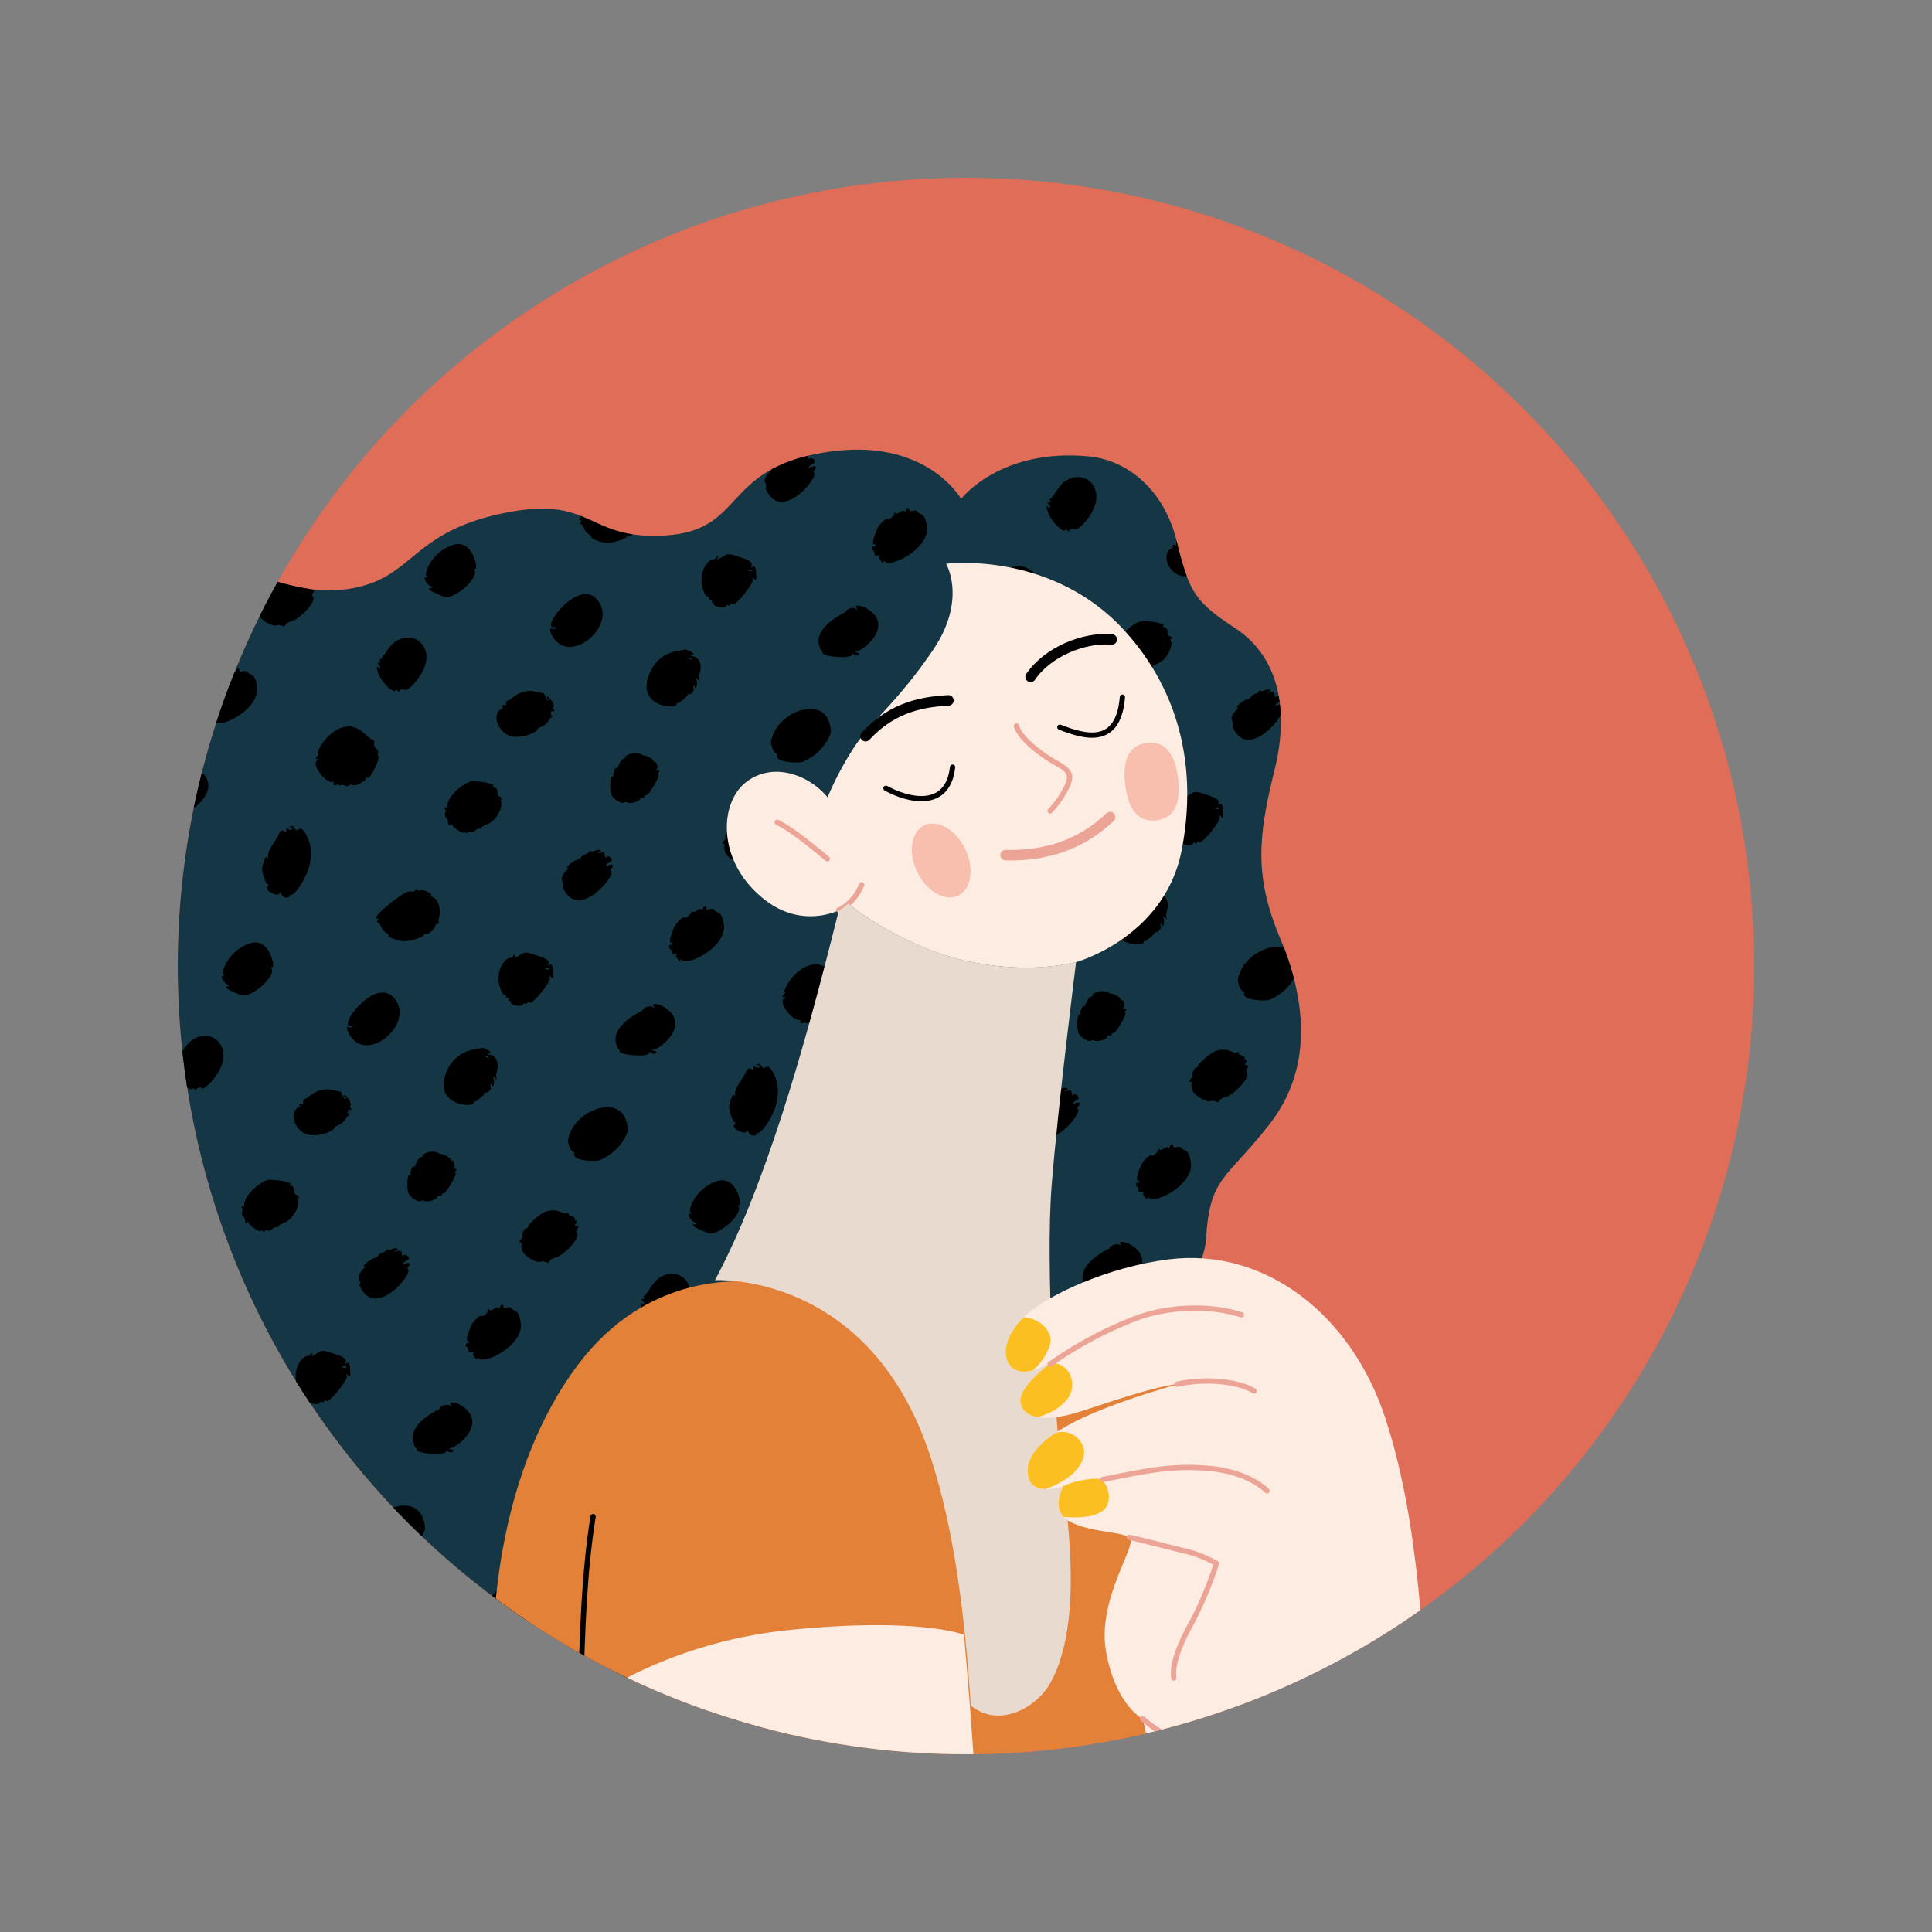 <svg xmlns="http://www.w3.org/2000/svg" id="Layer_1" data-name="Layer 1" viewBox="0 0 500 500"><rect x="0" y="0" width="500" height="500" fill="#808080" stroke="none"/><defs><clipPath id="clip-path"><circle id="SVGID" cx="250" cy="250" r="204" style="fill:none"/></clipPath><style>.cls-6,.cls-7,.cls-8{fill:none}.cls-5{fill:#fdece1}.cls-6,.cls-7{stroke:#010101}.cls-6,.cls-7,.cls-8{stroke-linecap:round;stroke-linejoin:round}.cls-6,.cls-8{stroke-width:1.36px}.cls-7{stroke-width:2.72px}.cls-8{stroke:#eca496}.cls-10{opacity:.56}.cls-11{fill:#f49b87}.cls-14{fill:#fcbf22}</style></defs><g style="clip-path:url(#clip-path)"><circle cx="250" cy="250" r="204" style="fill:#df6d58"/><path d="M248.74 129.12s10-13.21 33.12-11c10.09 1 19.55 8.83 22.7 22.08s5.05 15.77 15.14 22.39 14.51 19.24 10.1 36.9-5.05 27.76 1.57 43.53 8.52 33.43-2.83 47.94-15.46 13.56-16.41 29.65-42.26 76.64-42.26 76.64l-111 79.48s-27.12 23.34-49.2 17S95.14 478.58 74.32 478s-25.23 6.26-40.32-1.94-15.19-19.56-37.26-20.82-33.44-12-36-28.39 0-27.12-13.25-34.69-11.35-18.29-12-32.8-20.82-17-20.19-38.48 17-22.71 19.56-37.85-6.94-23.34-.63-39.74 19.55-11.35 29-23.34S-31 197.24-16.51 184s22.08 0 34.69-10.73 12-18.29 29-24 25.86 5.68 42.89 3.16 15.79-14.43 39.76-19.53 21.45 6.94 42.27 5.68 14.51-17 41-21.45 35.64 11.99 35.64 11.99Z" style="fill:#153745"/><path d="M330.27 180.34c-.12.24-.29 0-.38-.5-.16-.88-.19-.9-1.27-.64-.89.2-.95.18-.34-.11s.7-.4.29-.61-1.24.21-1.3.18c-1.11.57-1.11-.38-1.45.3s-1.59.56-2 1.31a2.22 2.22 0 0 1-1.21.76c-1 .26-3.18 2.15-2.36 2.09 1.11-.09-2.39 1.56-1.27 3.77.53 1-.72.41.84 2.67 3.59 5.19 10.35-1.71 11.61-4.58q-.06-1.38-.21-2.7a2.07 2.07 0 0 0-.54.19c-1.36.67.05-.72.35-.82h.12c-.07-.49-.16-1-.24-1.44a.51.51 0 0 0-.64.13ZM302.66 213.36c.83 3.56 1.62 2.25 1.7 3s1 .18.69.76.79.14.51.69 2.7 1.5 3.21.49c.14-.27.36-.32.49-.11.36.57.68-.91 1-.34.62 1 5.63-5.27 5.39-6.32-.16-.67-.12-.7.27-.27.62.68.75.34.6-1.52-.14-1.63-.45-2-1.09-1.46-.21.19-.26.06-.1-.29.67-1.54-3.25-2.25-3.95-2.61-1.86-.59-2.27-.58-3.34.15-1.65 1.11-1.83.58-1.33.27.29-.18.26-.25-.11-.22-.81.07.05.56-1.29.75s-3.55 3.15-2.65 7.03Zm11.94-4.3c.67-.41 1.19.34 1 .22-.13.18-1.53.1-1-.22ZM296 243.81c0-.22.1-.3.28-.21s2.51-1.75 2.62-2.26c0-.16.18-.21.37-.11.41.21 1.39-1 1.14-1.39s.17-1.44.29-.48.8-.41.49-1.57c-.23-.87-.21-.9.29-.35s.52.5.37-.18c-.28-1.3 1.09-2.89-.16-4.86-1-1.58-3.05-.62-1.67-1.26 1.18-.55-2-1.77-2.19-1.44.72.36-5.59-.51-8.5 5.38-4.74 9.53 6.76 10.25 6.67 8.73Zm3.49-11.94c.54.24.45.44.36.4-.42.12-1.35-.83-.39-.4ZM320.4 253.31c-.21 1.11.81 3.37 1.5 3.34.53 0-.53.46.51 1.39.8.73 4.7 1.13 6.24.65a12.76 12.76 0 0 0 6.22-5.46 75.86 75.86 0 0 0-2.57-7.95c-4.2-1.28-10.84 2.51-11.9 8.03ZM290.84 260.67c.5-.31 0-1.92-.56-1.87-.24 0-.35-.08-.26-.24.17-.34-2.18-1.63-2.57-1.39a4.07 4.07 0 0 0-4.19-.13c-.64.32-.84.53-.48.52s.24.11-.34.34c-1.47.56-1.58 3-1.89 2.5s-1.17 1.45-.9 2c.13.25 0 .33-.23.19-.74-.38-.87 4.05-.13 5.1s2.6 2 3 1.64a1 1 0 0 1 1 0c.76.39 3.26-.36 3.21-1s1.26 0 1.22-.63c0-.24.17-.38.45-.34.6.09 3.58-5 3.07-5.27-.18-.09-.13-.37.11-.59s.27-.44-.26-.5-.52-.17-.25-.33ZM310 276c0 .25-.09.35-.28.25-.41-.21-1.54 1.81-1.1 2s-1.45 1.79-.53 1.72c.71-.06-.13.49.44 2.06s3.81 3.44 4.94 2.88a1.69 1.69 0 0 1 1.09.14c1.52.62.42-.66 2.48-1.08s6.8-5.18 5.63-6.51c-.7-.78 1.24-1.59 0-1.75-.36 0-.57-.21-.45-.36 1.17-1.51-.45-.88-.13-1.51s-1.67-.71-1.57-1.37c.07-.5-.32-.09-.41-.14-1 .63-2.07-1.51-5.6-.3-1.3.49-4.58 3.36-4.51 3.97ZM278.17 285.57c-1.35.67.06-.72.36-.82 1.64-.53-.35-2.12-.79-1.31-.13.24-.29 0-.38-.5-.17-.88-.19-.9-1.27-.65-.89.21-1 .19-.34-.1s.7-.4.29-.61-1.24.21-1.3.18c-1.11.57-1.11-.38-1.46.3s-1.58.56-2 1.31a2.22 2.22 0 0 1-1.21.76c-1 .26-3.18 2.15-2.36 2.09 1.11-.09-2.4 1.56-1.27 3.77.52 1-.73.41.84 2.67 4.3 6.22 13.15-4.93 11.64-5.7-.19-.09-.09-.43.22-.75.75-.72.07-1.16-.97-.64ZM305.67 297c-.26-.41-1.06-.08-1.14-.13-1.43.47-.57-1.14-1.39-.66-.62.36-.25 1.29-.74.73s-1.94 1.19-2.38.5c-.16-.27-.25-.25-.23.05 0 .59-1.57 2-1.82 1.55s-2 1.2-2.54 2.29c-1.09 2.38-1.49 4.14-.94 4.2.78.09.35.77-.08.55s-.59 1.12-.21 1c.15-.05.35.29.42.71.11.72.23.78 1 .62 1.23-.26-.31 0 .44 1.1.6.86.92 1.05.88.51 0-.23.21-.2.51.07 1.59 1.42 11.58-3.49 10.74-9.27-.54-3.82-1.83-2.74-2.52-3.82ZM281.2 333.46c-.62 1.21 7.82 1.89 7.68.49-.06-.59.91.88 1.65.21.36-.32.26-.47-.39-.63s-.78-.22 0-.34c1.79-.31 10.3-7.1 1.71-11.48-1.72-.53-2.25-.41-1.81.42.27.51.24.53-.16.13-.6-.6-2.64 0-2.73.79 0 .1-8.36 3.72-6.81 8.78.55 1.96 1.08 1.17.86 1.63ZM250.13 316.46c.83 3.55 1.62 2.25 1.69 3.05s1 .18.7.76.79.14.51.69 2.7 1.5 3.21.49c.14-.27.36-.32.49-.11.36.57.68-.91 1-.34.62 1 5.63-5.28 5.39-6.32-.16-.67-.12-.7.26-.27.63.68.76.34.6-1.52-.13-1.63-.44-2-1.08-1.46-.22.19-.26.06-.1-.29.67-1.54-3.26-2.25-3.95-2.61-1.86-.59-2.27-.58-3.35.15-1.64 1.11-1.83.58-1.32.27.29-.18.26-.25-.11-.22-.81.07 0 .56-1.29.75s-3.55 3.1-2.65 6.98Zm11.94-4.3c.67-.41 1.19.34 1 .22-.13.17-1.54.1-1-.22ZM247.46 334.24c1.18-.55-2-1.77-2.19-1.44.71.36-5.59-.51-8.5 5.38-4.71 9.53 6.79 10.25 6.67 8.72 0-.21.1-.29.28-.2s2.51-1.75 2.62-2.26c0-.16.18-.21.37-.11.41.21 1.39-1 1.14-1.39s.17-1.44.28-.48.8-.41.5-1.57c-.23-.87-.21-.9.29-.35s.51.5.37-.18c-.28-1.3 1.08-2.9-.16-4.86-1-1.58-3.05-.62-1.67-1.26Zm-.17 1.13c-.39.12-1.33-.83-.36-.4.54.24.45.44.36.4ZM269.37 359.75c.53 0-.53.46.5 1.39.81.73 4.71 1.13 6.25.65a13.22 13.22 0 0 0 7.24-7.48 7.44 7.44 0 0 0-.41-2.5c-2-7.22-13.64-2.86-15.08 4.6-.22 1.11.81 3.37 1.5 3.34ZM238.31 363.76c.5-.3 0-1.91-.56-1.86-.24 0-.35-.08-.26-.24.17-.35-2.19-1.63-2.57-1.39a4.07 4.07 0 0 0-4.19-.13c-.65.32-.84.53-.48.52s.24.11-.35.34c-1.46.56-1.57 3-1.88 2.5s-1.17 1.45-.91 2c.14.25 0 .33-.22.19-.74-.38-.87 4.05-.14 5.1s2.6 2 3 1.64a1 1 0 0 1 1 0c.76.39 3.26-.36 3.21-1s1.26-.05 1.22-.63c0-.24.17-.38.45-.34.6.09 3.58-5 3.07-5.27-.18-.09-.13-.37.11-.59s.27-.44-.26-.5-.55-.17-.24-.34ZM257.45 379.12c0 .25-.1.34-.28.25-.41-.21-1.54 1.81-1.1 2s-1.45 1.79-.53 1.73c.71-.06-.13.49.44 2.06s3.81 3.44 4.94 2.88a1.69 1.69 0 0 1 1.09.14c1.52.62.41-.66 2.48-1.09s6.8-5.17 5.63-6.5c-.7-.78 1.24-1.59 0-1.75-.36 0-.57-.21-.45-.36 1.16-1.52-.45-.88-.13-1.51s-1.67-.71-1.57-1.37c.07-.5-.32-.1-.41-.14-1 .63-2.07-1.51-5.61-.3-1.27.46-4.55 3.33-4.5 3.96ZM225.64 388.67c-1.35.67.06-.72.36-.82 1.64-.53-.35-2.12-.79-1.31-.13.24-.29 0-.39-.5-.16-.88-.19-.9-1.27-.65-.88.21-1 .19-.33-.1s.7-.4.29-.61-1.24.21-1.31.18c-1.1.57-1.1-.38-1.45.3s-1.58.56-2 1.31a2.22 2.22 0 0 1-1.21.76c-1.05.26-3.18 2.15-2.36 2.08 1.1-.08-2.4 1.57-1.28 3.77.53 1-.72.42.85 2.68 4.3 6.22 13.15-4.93 11.64-5.7-.19-.09-.09-.43.22-.75.74-.72.06-1.16-.97-.64ZM255.66 403.92c-.54-3.81-1.84-2.74-2.52-3.82-.26-.41-1.06-.08-1.14-.13-1.43.47-.58-1.15-1.39-.66-.62.36-.25 1.29-.74.72s-2 1.2-2.38.5c-.16-.26-.25-.24-.23.06.05.58-1.57 2-1.82 1.55s-2 1.2-2.54 2.29c-1.09 2.38-1.49 4.14-.94 4.2.77.09.35.77-.09.55s-.58 1.12-.2 1c.15-.05.35.29.42.71.11.71.22.78 1 .62 1.23-.26-.31 0 .44 1.1.6.86.92 1 .88.5 0-.22.21-.19.51.08s1.53.3 2.86-.17l6.54-4.68a6 6 0 0 0 1.34-4.42ZM197.6 419.56c.83 3.55 1.62 2.25 1.69 3s1 .19.7.77.79.14.51.69 2.7 1.5 3.21.49c.14-.27.36-.32.49-.11.36.57.68-.92 1-.34.62 1 5.63-5.28 5.38-6.32-.15-.67-.12-.7.27-.28.62.69.76.35.6-1.51-.14-1.63-.44-2-1.09-1.46-.21.19-.25.06-.09-.29.67-1.54-3.26-2.25-3.95-2.61-1.86-.6-2.27-.58-3.35.15-1.64 1.11-1.83.58-1.33.27.3-.18.26-.25-.1-.22-.82.07 0 .56-1.29.75s-3.55 3.14-2.65 7.02Zm11.94-4.31c.66-.4 1.18.35 1 .23-.13.17-1.54.1-1-.23ZM196.6 438.6c-1-1.59-3-.62-1.68-1.26 1.18-.55-2-1.77-2.18-1.44.71.36-5.59-.51-8.5 5.38-4.71 9.53 6.79 10.25 6.67 8.72 0-.21.1-.29.28-.2s2.51-1.75 2.62-2.26c0-.16.18-.21.36-.11.42.21 1.39-1 1.14-1.39s.18-1.44.29-.48.8-.42.5-1.57c-.23-.87-.21-.9.29-.35s.51.5.37-.18c-.28-1.3 1.08-2.9-.16-4.86Zm-1.84-.14c-.39.13-1.33-.83-.36-.39.54.23.45.44.36.39ZM304.19 141.09c-.32-.52-1.39.49-.67.43.29 0 .1.18-.44.47-2.42 1.29-.93 5.9 2.23 6.92a6.24 6.24 0 0 0 1.84.25 76.38 76.38 0 0 1-2.59-9 1.6 1.6 0 0 0-.05-.21c-.25.48.01 1.67-.32 1.14ZM275.59 124.58c-1.74 1.25-3 4.11-3.85 4.59-.2.12-.17.33.07.45s.29.25-.22.3c-1.29.14.49.7.11 1.44-.1.2-.26.17-.4-.06-.62-1-.48.43.19 1.92 1 2.2 3.76 4.77 4.2 3.91.25-.5 1 .79 1 .3s1.26-.84 1.38-.47c.37 1.14 7-5.13 5.46-10-1.19-3.82-5.24-4.32-7.94-2.38ZM303.05 165.87c-.2-.62-.22-.91 0-.63s.32.36.29 0c-.08-.88-1.26-.16-1.18-1.72s-1.76-1.2-1.17-1.55c.77-.47-1.79-.91-1.88-.95-3.2-.33-3.79-.88-6.63 1.33-4.77 3.69-2.82 6.42-3.5 5.34-.39-.64-.78.18-.32.42s-.61 1.25.21 2 .28 1.66.8 1.92c.21.11.36-.05.34-.37s0-.42.26.12c.4.91 2.95 2.61 3.19 2.14.11-.2.27-.19.42 0 .35.56 1.09-.64 1.4-.13s1.73-1.08 2.19-.85c.65.33-.38-.18 2.21-1.24 2.22-.86 3.88-4.33 3.37-5.83ZM198.16 125.31c.53 1-.72.42.84 2.68 4.3 6.21 13.16-4.93 11.65-5.7-.19-.1-.09-.43.22-.75.7-.73 0-1.16-1-.65-1.35.68.06-.71.36-.81 1.64-.53-.35-2.13-.79-1.31-.13.23-.29 0-.39-.5v-.29a37.15 37.15 0 0 0-9.46 3.56c.68.04-2.51 1.65-1.43 3.77ZM237.36 132.33c-.26-.42-1.06-.09-1.14-.13-1.44.47-.58-1.15-1.4-.66-.61.36-.25 1.29-.73.72s-2 1.2-2.38.5c-.17-.27-.26-.25-.23.06 0 .58-1.57 2-1.82 1.55s-2 1.2-2.54 2.28c-1.1 2.39-1.49 4.15-.94 4.21.77.09.35.77-.09.55s-.58 1.12-.2 1c.15 0 .34.28.41.71.12.71.23.78 1 .62 1.22-.26-.31 0 .43 1.09.6.87.93 1 .89.51 0-.22.21-.19.51.08 1.59 1.42 11.57-3.49 10.74-9.27-.54-3.81-1.87-2.75-2.51-3.82ZM271.22 153.37c.14-.28-.07-.81-.46-1.14-1.27-1.11.22-2.11-1.16-2.39-.79-.16-3.16-3.62-6.26-3.34-5.27.46-8.34 7.13-7.72 7.07.28 0 .2.22-.19.63s-.52.68.07.75.62.12 0 .36c-1.66.68 1.78 5.67 3.86 5.55.58 0 .68 0 .36.23s-.22.39.09.54c.8.41.77-.65 1.13-.09s.65-.29 1.68.23 1.53-.59 1.76-.22 2.17.06 2.45-.49a.48.48 0 0 1 .61-.3c.55.28.63-1.8.85-1.16.56 1.54 3.76-5.14 2.91-5.58-.12-.02-.12-.38.02-.65ZM212.88 168.78c-.61 1.21 7.83 1.89 7.69.5-.06-.6.91.87 1.64.21.37-.32.27-.48-.39-.63s-.77-.22 0-.35c1.8-.3 10.31-7.1 1.72-11.47-1.72-.53-2.25-.41-1.82.41.28.51.25.54-.15.14-.61-.6-2.65 0-2.74.79 0 .1-8.35 3.72-6.81 8.77.56 1.96 1.09 1.19.86 1.63ZM271 196.22c.39 0 .42.2.09.51-.66.6.26 0 .81 1.49a3.66 3.66 0 0 0 1.35 1.64c.51.29.8.62.64.72-.47.28 2.17 1.33 3.7 1.47s5.23-.92 5.4-1.6a.4.4 0 0 1 .57-.27c.52.27 2.32-1.24 2.41-2 .11-1 1.17-.16.91-1.27-.2-.86.9-2.18-.2-4.87-.74-1.81-2.54-1.45-1.87-1.86s-1.89-1.56-2.66-1.31c-1.16.38-.67-.63-1.43.08s-.91-.29-2.67.65c-1.52.82-8.85 6.4-7.05 6.62ZM242.74 187.38c.27 0 .27.13 0 .38-1.43 1.28 3.1 3.13 3 1.75 0-.27.21-.07.5.45.83 1.45 2.3.58 2.07.45s.11-.26.63-.35c.88-.15 7.28-8 4-14.92-1.62-3.36-2.2-1.88-2.35-2-.91.83-.86-1.23-2-.84-.44.14-.41.21.12.27 1.06.13-.1 1.09-.66.46-.72-.79-.4 1-.82.71-.86-.61-1.22-.44-1.76.8-.63 1.44-3 4.1-2.72 5.58.11.57.06.61-.2.18s-.75.37-1.29 2.61c-.26.96.95 4.52 1.48 4.47ZM183.51 154.83c.06.69 1 .19.69.77s.79.14.51.69 2.71 1.49 3.22.49c.14-.27.36-.33.49-.12.36.58.68-.91 1-.33.63 1 5.63-5.28 5.39-6.33-.15-.66-.12-.69.27-.27.62.69.76.34.6-1.51-.14-1.63-.44-2-1.09-1.46-.21.18-.25.06-.1-.29.68-1.54-3.25-2.26-4-2.61-1.86-.6-2.27-.58-3.34.15-1.64 1.11-1.83.58-1.33.27.3-.18.26-.26-.1-.22-.82.07 0 .56-1.29.74s-3.6 3.11-2.69 7c.91 3.54 1.7 2.2 1.77 3.03Zm10.25-7.35c.66-.4 1.18.35 1 .23-.14.17-1.54.1-1-.23ZM275.2 216.58c-5-5.3-14.93 8.27-10.82 7.31 1-.23-.29.92-.77.36s-.85 1.14 1.21 3.28c5.08 5.27 16.09-4.95 10.38-10.95ZM175.13 182.23c0-.22.09-.3.28-.2s2.51-1.75 2.61-2.26c0-.16.19-.21.37-.12.41.21 1.39-1 1.14-1.38s.18-1.45.29-.48.8-.42.5-1.57c-.24-.88-.21-.9.28-.35s.52.5.37-.18c-.28-1.31 1.09-2.9-.16-4.87-1-1.58-3-.62-1.67-1.26 1.18-.55-2-1.76-2.19-1.44.72.37-5.58-.5-8.49 5.39-4.72 9.49 6.79 10.25 6.67 8.72Zm3.49-11.94c.54.24.44.45.36.4-.39.13-1.33-.83-.36-.4ZM201.06 195.08c.52 0-.54.46.5 1.39.8.72 4.71 1.13 6.25.65a13.18 13.18 0 0 0 7.23-7.48 7.3 7.3 0 0 0-.4-2.5c-2-7.22-13.65-2.87-15.09 4.6-.21 1.1.81 3.37 1.51 3.34ZM232.26 213.75c-1.78.19 2.35 1.79 3.48 2.26 2.44 1 9.13-4.82 7.92-6.88-.17-.29-.08-.41.29-.37.57.07-.65-7.85-5.93-6.14-5.58 1.82-7.54 7.63-6.81 8 .41.21.4.3 0 .35s-.52.25-.26.84c.66 1.62 2.67 1.79 1.31 1.94ZM251.66 244.19c-.32-.52-1.39.48-.68.43.3 0 .11.18-.43.47-2.42 1.29-.93 5.9 2.23 6.92s7.3-1.13 7.14-1.62c-.05-.17.42-.5 1-.72 1.71-.62 1.84-2 2.8-2.62.31-.19.32-.29 0-.26-.65.05-.17-1.61.1-1.17.12.2.29.19.39 0 .27-.53-.68-.64-.23-.92.83-.51-1.7-3.84-1.62-2.58 0 .58 1.26.16.53.62s-.79-1.45-1.56-1.83c-.4.11-2.05-.54-3.27-.54-3.3 0-5.28 2.58-5.8 2.51-.72-.11-.18 1.98-.6 1.31ZM161.45 207.72a1 1 0 0 1 1 0c.75.38 3.26-.36 3.21-1s1.26-.05 1.21-.64c0-.23.17-.37.45-.33.61.09 3.58-5 3.08-5.27-.18-.09-.13-.37.11-.59s.26-.44-.27-.51-.55-.18-.29-.34c.51-.3 0-1.91-.55-1.86-.25 0-.35-.08-.27-.24.18-.35-2.18-1.63-2.56-1.4a4.11 4.11 0 0 0-4.19-.12c-.65.32-.85.53-.48.51s.23.12-.35.34c-1.47.57-1.57 3-1.88 2.51s-1.17 1.45-.91 1.95c.13.26 0 .33-.23.19-.73-.37-.87 4.05-.13 5.1s2.6 2.1 3.05 1.7ZM223.06 227.68c-1.74 1.25-3 4.11-3.85 4.59-.21.12-.17.33.07.45s.29.25-.22.3c-1.29.14.49.7.11 1.44-.1.2-.26.17-.4-.06-.63-1-.48.43.19 1.92 1 2.2 3.76 4.77 4.19 3.91.26-.5 1 .79 1 .3s1.25-.84 1.37-.47c.37 1.14 7-5.13 5.47-10-1.18-3.82-5.23-4.32-7.93-2.38ZM189.13 214.45c0 .24-.09.34-.28.25-.4-.21-1.53 1.81-1.1 2s-1.44 1.79-.53 1.72c.72 0-.13.49.44 2.07s3.81 3.44 4.94 2.88a1.65 1.65 0 0 1 1.1.14c1.51.62.41-.66 2.48-1.09s6.8-5.18 5.62-6.5c-.69-.79 1.24-1.6 0-1.75-.37 0-.58-.21-.46-.36 1.17-1.52-.44-.89-.12-1.52s-1.68-.7-1.58-1.36-.32-.1-.4-.14c-1 .62-2.08-1.51-5.61-.31-1.26.52-4.54 3.33-4.5 3.97ZM249.59 266.59c.09-1.53-1.76-1.2-1.17-1.55.77-.47-1.79-.91-1.88-1-3.2-.32-3.79-.87-6.64 1.34-4.76 3.69-2.81 6.42-3.49 5.34-.39-.64-.78.18-.32.42s-.61 1.25.21 2.05.27 1.66.79 1.92c.22.11.37 0 .34-.37s0-.42.27.12c.4.9 3 2.61 3.19 2.14.11-.2.27-.19.41 0 .36.56 1.09-.64 1.41-.13s1.73-1.08 2.19-.85c.65.33-.38-.18 2.21-1.24 2.26-.92 3.92-4.39 3.41-5.89-.2-.62-.23-.91 0-.63s.32.36.29 0c-.12-.83-1.31-.11-1.22-1.67ZM145.63 228.41c.53 1-.72.42.84 2.68 4.3 6.21 13.16-4.93 11.65-5.7-.19-.1-.09-.44.22-.75.7-.73 0-1.16-1-.65-1.35.68.06-.71.36-.81 1.63-.53-.35-2.13-.79-1.31-.13.23-.29 0-.39-.5-.16-.89-.19-.9-1.27-.65-.89.21-1 .19-.34-.11s.71-.4.29-.61-1.24.22-1.3.18c-1.11.58-1.11-.37-1.45.3s-1.58.56-2 1.32a2.16 2.16 0 0 1-1.21.75c-1 .27-3.18 2.16-2.36 2.09 1.12-.09-2.37 1.56-1.25 3.77ZM179.18 235.86c-.17-.27-.26-.25-.23.06 0 .58-1.57 2-1.82 1.55s-2 1.2-2.54 2.28c-1.1 2.39-1.49 4.15-.94 4.21.77.08.34.77-.09.55s-.58 1.12-.21 1c.16 0 .35.28.42.71.12.71.23.78 1 .62 1.22-.26-.31 0 .43 1.09.6.86.93 1 .89.51 0-.22.21-.19.5.08 1.6 1.42 11.58-3.49 10.75-9.28-.55-3.8-1.84-2.74-2.52-3.81-.27-.42-1.06-.09-1.15-.13-1.43.47-.57-1.15-1.39-.67-.62.37-.25 1.3-.74.73s-1.93 1.2-2.36.5ZM218.68 256.47c.15-.28-.06-.81-.45-1.15-1.27-1.1.22-2.1-1.17-2.38-.78-.17-3.15-3.62-6.26-3.35-5.26.47-8.33 7.13-7.71 7.08.28 0 .2.22-.19.62-.53.56-.52.69.07.76s.62.12 0 .36c-1.66.68 1.78 5.67 3.86 5.55.58 0 .68 0 .36.23s-.22.39.09.54c.8.41.77-.65 1.13-.09s.65-.3 1.68.23 1.53-.59 1.75-.22 2.18.06 2.46-.49a.48.48 0 0 1 .61-.3c.55.28.63-1.8.85-1.17.56 1.55 3.76-5.13 2.91-5.57-.12-.07-.13-.38.01-.65ZM160.35 271.88c-.62 1.21 7.82 1.89 7.69.5-.06-.6.9.87 1.64.21.36-.32.27-.48-.39-.63s-.78-.22 0-.35c1.8-.3 10.31-7.1 1.72-11.47-1.73-.53-2.26-.41-1.82.41.28.51.25.54-.15.14-.61-.6-2.65 0-2.74.79 0 .1-8.36 3.71-6.81 8.77.56 1.96 1.09 1.19.86 1.63ZM218.5 299.32c.4 0 .43.2.09.51-.66.6.27 0 .82 1.49a3.6 3.6 0 0 0 1.35 1.64c.51.28.8.62.63.72-.46.28 2.18 1.33 3.71 1.46s5.23-.91 5.4-1.59a.39.39 0 0 1 .57-.27c.52.27 2.32-1.24 2.41-2 .11-1 1.17-.15.91-1.26-.21-.86.9-2.18-.2-4.87-.74-1.81-2.54-1.45-1.88-1.86s-1.88-1.56-2.66-1.31c-1.15.38-.66-.63-1.42.08s-.91-.29-2.67.65c-1.56.81-8.89 6.42-7.06 6.61ZM190.21 290.48c.27 0 .27.13 0 .37-1.43 1.29 3.1 3.13 3 1.76 0-.27.2-.07.5.45.82 1.45 2.3.58 2.07.45s.11-.26.63-.35c.88-.16 7.28-8 4-14.92-1.61-3.36-2.19-1.88-2.34-2-.91.83-.86-1.23-2-.84-.44.14-.41.21.12.27 1.06.13-.1 1.09-.67.46-.71-.79-.39 1-.81.71-.86-.61-1.22-.44-1.76.8-.63 1.44-3 4.1-2.72 5.57.1.58.06.62-.21.19s-.75.37-1.28 2.6c-.3 1 .94 4.53 1.47 4.48ZM131 257.93c.06.69 1 .18.69.77s.79.14.51.69 2.7 1.49 3.22.49c.14-.28.36-.33.49-.12.36.57.68-.91 1-.33.63 1 5.63-5.28 5.39-6.33-.15-.66-.12-.7.27-.27.62.69.76.34.6-1.51-.14-1.63-.44-2-1.09-1.47-.21.19-.25.07-.1-.28.68-1.54-3.25-2.26-4-2.61-1.86-.6-2.27-.58-3.34.15-1.64 1.11-1.83.58-1.33.27.29-.18.26-.26-.1-.23-.82.08 0 .57-1.29.75s-3.6 3.11-2.69 7c.89 3.54 1.68 2.24 1.77 3.03Zm10.24-7.35c.67-.4 1.19.35 1 .23-.15.19-1.55.1-1.02-.23ZM222.67 319.68c-5-5.3-14.93 8.27-10.82 7.31 1-.23-.29.92-.77.36s-.85 1.14 1.21 3.28c5.08 5.27 16.08-4.95 10.38-10.95ZM122.6 285.33c0-.22.09-.3.28-.2s2.5-1.75 2.61-2.26c0-.17.19-.21.37-.12.41.21 1.39-1 1.14-1.38s.18-1.45.29-.49.8-.41.49-1.56c-.23-.88-.21-.91.29-.35s.52.5.37-.18c-.28-1.31 1.09-2.9-.16-4.87-1-1.58-3-.62-1.67-1.26 1.18-.55-2-1.76-2.19-1.44.72.37-5.58-.5-8.5 5.39-4.71 9.53 6.8 10.25 6.68 8.72Zm3.49-11.94c.54.24.44.44.36.4-.4.13-1.33-.79-.36-.4ZM148.53 298.18c.52 0-.54.45.5 1.39.8.72 4.7 1.13 6.25.65a13.21 13.21 0 0 0 7.23-7.48 7.3 7.3 0 0 0-.4-2.5c-2-7.23-13.65-2.87-15.09 4.6-.21 1.1.81 3.37 1.51 3.34ZM191.12 312.23c-.17-.29-.07-.41.3-.37.57.07-.65-7.85-5.94-6.14-5.57 1.81-7.53 7.63-6.8 8 .41.21.4.3-.05.35s-.51.25-.25.84c.7 1.62 2.71 1.79 1.35 1.94-1.79.19 2.34 1.79 3.48 2.25 2.44 1.01 9.13-4.81 7.91-6.87ZM199.13 347.28c-.33-.51-1.4.49-.68.44.3 0 .11.18-.43.47-2.42 1.29-.93 5.9 2.23 6.91s7.3-1.12 7.14-1.62c0-.16.42-.49 1-.71 1.71-.62 1.84-2 2.8-2.62.31-.19.32-.29 0-.26-.65.05-.18-1.61.09-1.17.13.2.3.19.4 0 .27-.53-.68-.64-.23-.92.83-.51-1.7-3.85-1.62-2.58 0 .58 1.26.16.53.62s-.79-1.45-1.56-1.83c-.4.11-2-.54-3.27-.54-3.3 0-5.28 2.58-5.8 2.51-.73-.12-.18 2.02-.6 1.3ZM117.46 302.19c.51-.3 0-1.91-.55-1.86-.25 0-.35-.08-.27-.25.18-.34-2.18-1.62-2.56-1.39a4.13 4.13 0 0 0-4.2-.12c-.64.32-.84.53-.47.51s.23.12-.35.34c-1.47.57-1.57 3-1.88 2.51s-1.17 1.45-.91 1.95c.13.26 0 .33-.23.19-.73-.37-.87 4.05-.13 5.1s2.6 2.05 3 1.65a1 1 0 0 1 1 0c.76.38 3.27-.37 3.22-1s1.26-.05 1.21-.64c0-.23.17-.37.45-.33.61.09 3.58-5 3.08-5.27-.19-.09-.14-.37.11-.6s.26-.44-.27-.5-.52-.13-.25-.29ZM170.53 330.78c-1.74 1.25-3 4.11-3.86 4.59-.2.12-.16.33.08.45s.28.24-.22.3c-1.3.14.49.7.11 1.44-.1.2-.26.17-.4-.06-.63-1-.48.43.19 1.91 1 2.21 3.75 4.78 4.19 3.92.26-.5 1 .79 1 .3s1.25-.84 1.37-.47c.37 1.14 7-5.13 5.47-10-1.18-3.82-5.23-4.32-7.93-2.38ZM149.28 317.3c-.37-.05-.58-.21-.46-.36 1.17-1.52-.45-.89-.12-1.52s-1.68-.7-1.58-1.36c.08-.51-.32-.1-.4-.14-1.05.62-2.08-1.51-5.61-.31-1.27.44-4.56 3.3-4.51 3.94 0 .24-.09.34-.28.25-.4-.21-1.54 1.81-1.1 2s-1.44 1.79-.53 1.72c.72-.05-.13.49.44 2.07s3.81 3.44 4.94 2.88a1.65 1.65 0 0 1 1.1.14c1.51.62.41-.66 2.47-1.09s6.81-5.18 5.63-6.5c-.7-.76 1.24-1.57.01-1.72ZM198 372.07c-.21-.62-.23-.91-.05-.63s.33.36.3 0c-.08-.88-1.27-.16-1.18-1.72s-1.76-1.2-1.17-1.55c.77-.47-1.8-.91-1.88-1-3.2-.32-3.79-.87-6.64 1.34-4.76 3.69-2.81 6.42-3.49 5.34-.4-.64-.78.18-.32.42s-.61 1.25.21 2.05.27 1.65.79 1.92c.21.11.36-.05.34-.37s0-.42.27.12c.4.9 3 2.61 3.19 2.14.1-.21.27-.19.41 0 .35.56 1.09-.64 1.41-.13s1.73-1.09 2.19-.85c.65.33-.38-.18 2.2-1.24 2.26-.91 3.92-4.35 3.42-5.84ZM104.8 327.09c-1.36.68 0-.71.35-.81 1.64-.53-.34-2.13-.78-1.31-.13.23-.3 0-.39-.5-.16-.89-.19-.9-1.27-.65-.89.21-.95.19-.34-.11s.7-.4.29-.61-1.24.22-1.3.18c-1.11.58-1.11-.38-1.45.3s-1.59.56-2 1.32a2.16 2.16 0 0 1-1.21.75c-1 .27-3.18 2.16-2.36 2.09 1.11-.09-2.39 1.56-1.27 3.77.53 1-.72.41.84 2.68 4.3 6.21 13.16-4.93 11.65-5.7-.19-.1-.09-.44.22-.76.73-.73.05-1.15-.98-.64ZM132.3 338.53c-.27-.42-1.06-.09-1.15-.13-1.43.46-.57-1.15-1.39-.67-.62.37-.25 1.3-.74.73s-1.94 1.2-2.37.5c-.17-.27-.26-.25-.24.05 0 .59-1.56 2-1.81 1.56s-2 1.2-2.54 2.28c-1.1 2.39-1.49 4.15-1 4.21.78.08.35.77-.08.55s-.58 1.12-.21 1c.15-.05.35.28.42.71.12.71.23.78 1 .62 1.23-.26-.3 0 .44 1.09.6.86.93 1.05.89.51 0-.22.2-.19.5.07 1.59 1.43 11.58-3.48 10.75-9.27-.5-3.8-1.77-2.74-2.47-3.81ZM166.15 359.57c.14-.28-.07-.81-.45-1.15-1.27-1.1.22-2.1-1.17-2.38-.78-.17-3.15-3.62-6.26-3.35-5.26.47-8.33 7.13-7.71 7.08.27 0 .2.22-.19.62-.53.56-.52.69.07.75s.62.13 0 .37c-1.66.68 1.78 5.67 3.86 5.55.58 0 .68 0 .36.23s-.22.39.09.54c.8.41.77-.65 1.13-.09s.65-.3 1.68.23 1.53-.59 1.75-.22 2.18.06 2.46-.49c.14-.28.4-.41.61-.3.55.28.62-1.8.85-1.17.56 1.55 3.76-5.13 2.9-5.57-.13-.07-.13-.38.02-.65ZM107.82 375c-.62 1.21 7.82 1.89 7.69.5-.06-.6.9.87 1.64.21.36-.32.27-.48-.39-.63s-.78-.22 0-.35c1.8-.3 10.31-7.1 1.71-11.48-1.72-.52-2.25-.4-1.81.42.28.51.25.54-.15.14-.61-.6-2.65 0-2.74.79 0 .1-8.36 3.71-6.81 8.77.56 1.94 1.09 1.17.86 1.63ZM181.65 398.23c-.74-1.81-2.53-1.45-1.87-1.86s-1.88-1.56-2.66-1.31c-1.15.37-.66-.64-1.42.08s-.91-.29-2.67.65c-1.56.83-8.89 6.44-7.06 6.63.4 0 .43.2.09.51-.66.6.27 0 .82 1.49a3.6 3.6 0 0 0 1.35 1.64c.5.28.8.61.63.72-.47.28 2.18 1.33 3.71 1.46s5.22-.92 5.39-1.59a.4.4 0 0 1 .58-.27c.52.27 2.32-1.24 2.4-2 .12-1 1.18-.15.92-1.26-.21-.88.9-2.2-.21-4.89ZM137.68 393.58c.27 0 .27.13 0 .37-1.43 1.29 3.1 3.13 3 1.76 0-.28.21-.07.51.45.82 1.45 2.3.58 2.06.45s.11-.26.64-.35c.88-.16 7.28-8 4-14.92-1.61-3.36-2.19-1.88-2.34-2-.92.83-.86-1.23-2-.84-.44.14-.41.21.12.27 1.06.13-.11 1.09-.67.46-.71-.8-.39 1-.81.71-.86-.61-1.22-.45-1.76.79-.63 1.45-3 4.11-2.72 5.58.1.58.06.62-.21.19s-.75.37-1.28 2.6c-.32.97.93 4.52 1.46 4.48ZM78.45 361c.06.69 1 .18.69.76s.79.15.51.7 2.7 1.49 3.21.49c.14-.28.36-.33.5-.12.35.57.68-.91 1-.33.62 1 5.63-5.28 5.39-6.33-.16-.66-.12-.7.27-.27.62.68.75.34.6-1.51-.14-1.63-.45-2-1.09-1.47-.21.19-.26.07-.1-.28.68-1.54-3.25-2.26-3.95-2.61-1.86-.6-2.27-.58-3.34.14-1.65 1.12-1.83.59-1.33.28.29-.18.26-.26-.1-.23-.82.08 0 .57-1.29.75s-3.6 3.11-2.7 7c.86 3.57 1.65 2.27 1.73 3.03Zm10.24-7.35c.67-.4 1.19.35 1 .23-.13.2-1.53.12-1-.2ZM159.32 430.08c1-.22-.29.92-.77.37s-.85 1.14 1.21 3.28c5.07 5.27 16.08-5 10.38-11-5.04-5.25-14.93 8.32-10.82 7.35ZM70.06 388.43c0-.22.1-.3.29-.2s2.5-1.75 2.61-2.26c0-.17.18-.21.37-.12.41.21 1.39-1 1.14-1.38s.17-1.45.29-.49.8-.41.49-1.56c-.23-.88-.21-.91.29-.35s.52.5.37-.18c-.28-1.31 1.09-2.9-.16-4.87-1-1.58-3-.62-1.67-1.26 1.18-.55-2-1.76-2.19-1.44.72.37-5.58-.5-8.5 5.39-4.71 9.53 6.8 10.29 6.67 8.72Zm3.5-11.94c.53.24.44.44.35.4-.39.11-1.32-.83-.35-.4ZM96 401.28c.53 0-.53.45.51 1.39.8.72 4.7 1.13 6.24.65a13.21 13.21 0 0 0 7.24-7.49 7.33 7.33 0 0 0-.4-2.5c-2-7.22-13.65-2.86-15.09 4.61-.22 1.06.8 3.37 1.5 3.34ZM138.59 415.33c-.17-.29-.07-.41.3-.37.57.07-.66-7.85-5.94-6.14-5.57 1.81-7.53 7.63-6.8 8 .41.21.4.3-.05.35s-.51.25-.25.84c.7 1.62 2.71 1.79 1.35 1.94-1.79.19 2.34 1.79 3.48 2.25 2.44 1.01 9.13-4.81 7.91-6.87ZM159 450.89c.83-.51-1.7-3.85-1.62-2.58 0 .58 1.26.16.53.62s-.8-1.45-1.56-1.84c-.41.12-2-.53-3.27-.53-3.3 0-5.28 2.58-5.8 2.51-.78-.11-.23 2-.65 1.31-.33-.52-1.4.49-.68.44.29 0 .1.18-.43.47-2.42 1.29-.93 5.9 2.23 6.91s7.3-1.12 7.14-1.62c-.05-.16.42-.5 1-.71 1.71-.62 1.84-2 2.8-2.62.31-.19.32-.29 0-.27-.65.06-.18-1.6.09-1.16.12.2.29.19.4 0 .29-.54-.66-.65-.18-.93ZM64.93 405.29c.51-.31 0-1.91-.55-1.86-.25 0-.36-.08-.27-.25.17-.34-2.18-1.62-2.57-1.39a4.11 4.11 0 0 0-4.19-.12c-.64.32-.84.53-.48.51s.24.12-.34.34c-1.47.57-1.58 3-1.89 2.51s-1.17 1.45-.9 2c.13.26 0 .33-.23.19-.74-.37-.87 4.05-.13 5.1s2.6 2.05 3 1.65a1 1 0 0 1 1 0c.76.38 3.26-.37 3.22-1s1.26-.05 1.21-.64c0-.24.17-.37.45-.33.6.09 3.58-5 3.08-5.27-.19-.1-.14-.37.1-.6s.27-.44-.26-.5-.52-.18-.25-.34ZM118 433.88c-1.74 1.25-3 4.11-3.86 4.59-.2.12-.16.33.08.45s.28.24-.22.3c-1.3.14.49.7.11 1.44-.1.2-.26.17-.41-.06-.62-1-.47.43.2 1.91 1 2.21 3.75 4.78 4.19 3.92.26-.5 1 .79 1 .3s1.25-.84 1.37-.47c.37 1.14 7-5.13 5.47-10-1.18-3.82-5.23-4.32-7.93-2.38ZM96.74 420.4c-.36 0-.57-.21-.45-.36 1.17-1.52-.45-.89-.13-1.52s-1.67-.7-1.57-1.36-.32-.1-.41-.14c-1 .62-2.07-1.51-5.6-.31-1.27.44-4.56 3.3-4.51 3.94 0 .24-.09.34-.28.25-.41-.21-1.54 1.81-1.1 2s-1.44 1.79-.53 1.72c.71 0-.13.49.44 2.07s3.81 3.44 4.94 2.88a1.67 1.67 0 0 1 1.09.13c1.52.62.42-.65 2.48-1.08s6.81-5.18 5.63-6.5c-.74-.76 1.26-1.57 0-1.72ZM144.53 472.79c.09-1.53-1.76-1.2-1.18-1.55.78-.47-1.79-.91-1.87-1-3.2-.32-3.79-.87-6.64 1.34-4.76 3.69-2.82 6.41-3.49 5.33-.4-.63-.78.19-.32.43s-.61 1.25.21 2.05.27 1.65.79 1.92c.21.11.36-.06.34-.37s0-.42.27.12c.4.9 3 2.61 3.19 2.14.1-.21.27-.19.41 0 .35.56 1.09-.64 1.41-.13s1.73-1.09 2.19-.85c.65.33-.39-.18 2.2-1.24 2.27-.92 3.92-4.4 3.42-5.89-.21-.62-.23-.91-.05-.63s.33.36.3 0c-.08-.84-1.27-.11-1.18-1.67ZM52.27 430.19c-1.36.68 0-.71.35-.81 1.64-.54-.34-2.13-.79-1.31-.12.23-.29 0-.38-.5-.16-.89-.19-.9-1.27-.65-.89.21-1 .18-.34-.11s.7-.4.29-.61-1.24.21-1.3.18c-1.11.57-1.11-.38-1.45.3s-1.59.56-2 1.32a2.22 2.22 0 0 1-1.21.75c-1 .27-3.18 2.16-2.36 2.09 1.11-.09-2.39 1.56-1.27 3.77.52 1-.73.41.84 2.68 4.3 6.21 13.16-4.93 11.64-5.7-.18-.1-.09-.44.22-.76.76-.72.06-1.15-.97-.64ZM79.77 441.63c-.27-.42-1.07-.09-1.15-.13-1.43.46-.57-1.15-1.39-.67-.62.37-.25 1.3-.74.73s-1.94 1.2-2.37.5c-.17-.27-.26-.25-.24.05.05.59-1.57 2-1.82 1.55s-2 1.2-2.53 2.29c-1.1 2.39-1.5 4.15-1 4.21.78.08.35.77-.08.55s-.59 1.12-.21 1c.15 0 .35.28.42.71.12.71.23.78 1 .62 1.23-.26-.31 0 .44 1.09.6.86.93 1.05.89.51 0-.22.2-.19.5.07 1.59 1.43 11.58-3.48 10.75-9.27-.5-3.81-1.79-2.74-2.47-3.81ZM113.62 462.66c.14-.27-.07-.8-.46-1.14-1.26-1.1.23-2.1-1.16-2.39-.79-.16-3.15-3.61-6.26-3.34-5.26.46-8.33 7.13-7.71 7.08.27 0 .2.22-.19.62s-.52.68.07.75.62.13 0 .37c-1.66.68 1.78 5.67 3.86 5.55.57 0 .67 0 .36.23s-.22.38.09.54c.8.41.76-.65 1.13-.09s.65-.3 1.68.23 1.52-.59 1.75-.22 2.18.06 2.46-.49c.14-.28.4-.41.6-.3.56.28.63-1.8.86-1.17.55 1.55 3.76-5.14 2.9-5.57-.11-.08-.12-.38.02-.66ZM64.19 477.81c1.79-.3 10.3-7.1 1.71-11.48-1.72-.52-2.25-.4-1.81.42.27.51.25.54-.16.14-.6-.6-2.64 0-2.73.79 0 .1-8.36 3.71-6.81 8.77.6 2 1.12 1.18.9 1.63s.72.79 2 1c2.14-.32 4.48-.65 7.15-.88l-.21-.06c-.77-.14-.78-.2-.04-.33ZM93 482.48c-.91.82-.85-1.23-2-.85-.44.15-.41.22.12.28 1.06.12-.11 1.09-.67.46-.28-.31-.4-.22-.47 0 2 1.56 3.68 3.39 6.3 5.28a9.26 9.26 0 0 0-.89-3.2c-1.68-3.37-2.27-1.89-2.39-1.97ZM37 456.05c-.21.19-.26.07-.1-.29.67-1.53-3.25-2.25-4-2.6-1.86-.6-2.27-.58-3.34.14-1.65 1.12-1.83.59-1.33.28.29-.18.26-.26-.11-.23-.81.08.05.56-1.29.75s-3.59 3.11-2.69 7c.83 3.56 1.62 2.25 1.7 3.05s1 .18.69.76.79.15.51.7 2.7 1.49 3.21.49c.14-.28.36-.33.49-.12.36.57.68-.91 1-.33.62 1 5.63-5.28 5.39-6.33-.16-.66-.12-.7.26-.27.63.68.76.34.61-1.51 0-1.65-.33-2.06-1-1.49Zm.09 1c-.09.17-1.5.09-1-.23s1.26.3 1.03.18ZM150.19 134.65c.4 0 .42.2.09.5-.66.61.27 0 .82 1.5a3.54 3.54 0 0 0 1.35 1.64c.5.28.8.61.63.71-.47.29 2.18 1.33 3.71 1.47s5.22-.92 5.39-1.59a.39.39 0 0 1 .57-.27c.2.1.58-.05 1-.32-5.84-.87-9.24-3.09-13.35-4.72-.54.61-.69 1.03-.21 1.08ZM154.36 155c-5-5.31-14.94 8.27-10.82 7.3 1-.22-.29.92-.77.37s-.85 1.14 1.2 3.28c5.08 5.28 16.09-4.95 10.39-10.95ZM122.81 147.56c-.17-.29-.07-.41.3-.37.57.07-.66-7.86-5.94-6.14-5.58 1.81-7.53 7.63-6.8 8 .41.21.4.3-.05.35s-.51.24-.26.84c.71 1.62 2.72 1.78 1.35 1.93-1.78.2 2.35 1.79 3.48 2.26 2.44 1.01 9.11-4.81 7.92-6.87ZM131.94 190.43c3 1 7.29-1.12 7.14-1.62-.06-.16.42-.5 1-.71 1.72-.63 1.84-2 2.81-2.62.31-.19.32-.29 0-.27-.65.06-.18-1.6.09-1.16.12.2.29.19.4 0 .27-.52-.69-.63-.23-.91.83-.51-1.7-3.85-1.63-2.58 0 .57 1.26.16.53.61s-.79-1.44-1.55-1.83c-.41.12-2.06-.53-3.27-.54-3.31 0-5.28 2.59-5.81 2.52-.77-.11-.22 2-.65 1.31s-1.39.49-.67.44c.29 0 .1.18-.44.47-2.37 1.27-.89 5.88 2.28 6.89ZM102.21 166.11c-1.73 1.24-3 4.1-3.85 4.59-.2.12-.17.32.07.45s.29.24-.21.3c-1.3.14.48.69.11 1.44-.1.19-.27.17-.41-.06-.62-1-.48.43.2 1.91 1 2.2 3.75 4.78 4.19 3.92.26-.51 1 .79 1 .3s1.25-.84 1.37-.47c.37 1.13 7-5.14 5.46-10-1.14-3.83-5.23-4.33-7.93-2.38ZM68.29 152.88c0 .24-.1.34-.28.24-.41-.2-1.54 1.82-1.1 2s-1.45 1.79-.53 1.72c.71-.06-.13.49.44 2.07s3.81 3.44 4.94 2.88a1.67 1.67 0 0 1 1.09.13c1.52.62.41-.66 2.48-1.08s6.8-5.18 5.63-6.5c-.7-.79 1.24-1.6 0-1.75a1.26 1.26 0 0 1-.31-.09 66.19 66.19 0 0 1-9.94-2.26c-1.24 1.03-2.45 2.25-2.42 2.64ZM129.68 207.39c-.21-.61-.23-.9-.05-.63s.33.37.29 0c-.07-.89-1.26-.16-1.17-1.73s-1.76-1.19-1.18-1.55c.78-.46-1.79-.91-1.87-1-3.21-.32-3.79-.87-6.64 1.33-4.77 3.69-2.82 6.42-3.49 5.34-.4-.63-.78.19-.33.42s-.6 1.25.21 2.06.28 1.65.8 1.92c.21.1.36-.06.34-.37s0-.43.26.12c.41.9 3 2.61 3.2 2.14.1-.21.27-.19.41 0 .35.56 1.09-.65 1.41-.13s1.73-1.09 2.18-.86c.66.34-.38-.17 2.21-1.23 2.26-.86 3.92-4.33 3.42-5.83ZM25.63 169.51c4.3 6.22 13.15-4.92 11.64-5.69-.19-.1-.09-.44.22-.76.7-.72 0-1.16-1-.64-1.35.67.06-.72.36-.81 1.64-.54-.35-2.13-.79-1.32-.13.24-.29 0-.39-.5-.16-.88-.19-.9-1.27-.64-.88.2-1 .18-.33-.11s.7-.4.29-.61-1.24.21-1.31.18c-1.1.57-1.1-.38-1.45.3a1 1 0 0 1-.54.47c-2 2.26-3.89 4.72-6.28 7.42.53 1.08-.72.45.85 2.71ZM64 173.86c-.26-.42-1.06-.09-1.14-.13-1.43.46-.58-1.15-1.39-.67-.62.37-.25 1.29-.74.73s-2 1.2-2.38.5c-.16-.27-.25-.25-.23.05 0 .59-1.57 2-1.82 1.55s-2 1.2-2.54 2.29c-1.09 2.38-1.49 4.15-.94 4.21.77.08.35.77-.09.54s-.58 1.13-.2 1c.15-.05.35.29.42.71.11.72.22.79 1 .62 1.23-.25-.31 0 .44 1.1.6.86.92 1 .88.51 0-.23.21-.19.51.07 1.59 1.42 11.57-3.48 10.74-9.27-.52-3.81-1.86-2.74-2.52-3.81ZM97.84 194.89c.14-.28-.07-.8-.46-1.14-1.26-1.1.23-2.1-1.16-2.39-.79-.16-3.15-3.61-6.26-3.34-5.27.46-8.34 7.13-7.72 7.07.28 0 .21.22-.19.63s-.51.68.08.75.61.12 0 .36c-1.66.68 1.78 5.68 3.85 5.56.58 0 .68 0 .36.23s-.22.38.09.54c.81.41.77-.65 1.13-.09s.66-.3 1.68.22 1.53-.59 1.76-.21 2.18 0 2.46-.5c.14-.27.4-.4.6-.29.55.28.63-1.8.86-1.17.55 1.55 3.75-5.14 2.9-5.57-.12-.08-.12-.38.02-.66ZM39.51 210.31c-.62 1.21 7.82 1.89 7.68.49-.06-.59.91.88 1.65.22.36-.33.26-.48-.39-.64s-.78-.22 0-.34c1.79-.31 10.3-7.1 1.71-11.48-1.72-.53-2.25-.4-1.81.42.27.51.24.53-.16.13-.6-.59-2.65 0-2.73.79 0 .1-8.36 3.72-6.82 8.78.56 1.96 1.09 1.18.87 1.63ZM97.66 237.75c.39 0 .42.2.09.5-.66.61.27 0 .81 1.5a3.66 3.66 0 0 0 1.35 1.64c.51.28.8.61.64.71-.47.29 2.17 1.33 3.7 1.47s5.23-.92 5.4-1.59a.39.39 0 0 1 .57-.27c.53.27 2.32-1.24 2.41-2 .11-1 1.17-.15.91-1.27-.2-.86.91-2.17-.2-4.87-.74-1.8-2.54-1.44-1.87-1.85s-1.88-1.57-2.66-1.31c-1.15.37-.66-.64-1.42.07s-.91-.28-2.67.65c-1.57.81-8.9 6.43-7.06 6.62ZM69.36 228.91c.28 0 .27.12 0 .37-1.43 1.28 3.11 3.13 3 1.75 0-.27.21-.07.5.46.83 1.45 2.3.58 2.07.44s.11-.26.63-.35c.88-.15 7.28-8 4-14.91-1.62-3.36-2.2-1.88-2.35-2-.91.82-.85-1.23-2-.85-.45.15-.42.22.12.28 1 .12-.11 1.09-.67.46-.72-.8-.4 1-.82.71-.86-.61-1.22-.45-1.76.79-.62 1.45-3 4.11-2.72 5.58.11.57.07.61-.2.19s-.75.36-1.29 2.6c-.28.97.96 4.57 1.49 4.48ZM10.13 196.36c.07.69 1 .18.7.76s.79.15.51.7 2.7 1.49 3.21.49c.14-.28.36-.33.49-.12.36.57.68-.91 1-.34.62 1 5.63-5.27 5.38-6.32-.15-.67-.12-.7.27-.27.62.68.76.34.6-1.52-.13-1.62-.44-2-1.09-1.46-.21.19-.25.07-.09-.29.67-1.53-3.26-2.25-3.95-2.61-1.86-.59-2.27-.57-3.35.15-1.64 1.11-1.83.58-1.33.28.3-.19.26-.26-.1-.23-.82.07.05.56-1.29.75s-3.59 3.1-2.69 7c.87 3.54 1.66 2.23 1.73 3.03ZM20.38 189c.66-.41 1.18.34.95.23-.08.18-1.49.1-.95-.23ZM101.82 258.11c-5-5.31-14.93 8.27-10.81 7.3.95-.22-.29.92-.77.37s-.86 1.14 1.2 3.27c5.08 5.28 16.09-4.94 10.38-10.94ZM1.75 223.76c0-.22.1-.3.28-.21s2.51-1.75 2.62-2.26c0-.16.18-.21.36-.11.42.21 1.39-1 1.14-1.39s.18-1.44.29-.48.8-.41.5-1.56c-.23-.88-.21-.91.29-.36s.51.5.37-.17c-.28-1.31 1.08-2.9-.16-4.87-1-1.58-3.05-.62-1.68-1.26 1.18-.55-2-1.76-2.18-1.44.71.36-5.59-.51-8.5 5.38-4.71 9.54 6.79 10.26 6.67 8.73Zm3.49-11.94c.54.24.45.44.36.4-.39.12-1.33-.83-.36-.4ZM27.68 236.61c.52 0-.54.45.5 1.39.8.72 4.71 1.12 6.25.65a13.28 13.28 0 0 0 7.24-7.49 7.44 7.44 0 0 0-.41-2.5c-2-7.22-13.64-2.86-15.08 4.6-.18 1.11.82 3.37 1.5 3.35ZM58.88 255.27c-1.78.2 2.35 1.79 3.48 2.26 2.44 1 9.13-4.81 7.92-6.87-.17-.29-.07-.41.29-.37.58.07-.65-7.86-5.93-6.14-5.58 1.81-7.53 7.63-6.81 8 .42.21.41.3 0 .34s-.52.25-.26.85c.67 1.66 2.68 1.78 1.31 1.93ZM78.28 285.71c-.32-.52-1.39.49-.67.44.29 0 .1.18-.44.47-2.42 1.29-.93 5.9 2.23 6.91s7.3-1.12 7.15-1.62c-.06-.16.42-.5 1-.71 1.71-.63 1.84-2 2.81-2.62.31-.19.32-.29 0-.27-.65.06-.17-1.6.1-1.16.12.2.29.19.4 0 .26-.52-.69-.63-.23-.91.82-.52-1.7-3.85-1.63-2.58 0 .57 1.26.16.53.61s-.79-1.44-1.55-1.83c-.41.11-2.06-.53-3.28-.54-3.3 0-5.28 2.59-5.8 2.52-.74-.13-.2 1.96-.62 1.29ZM49.68 269.2c-1.74 1.25-3 4.11-3.85 4.6-.2.12-.17.32.07.45s.29.24-.22.3c-1.29.14.49.69.11 1.44-.1.19-.26.17-.4-.06-.62-1-.48.43.19 1.91 1 2.2 3.76 4.78 4.2 3.92.25-.51 1 .79 1 .3s1.26-.85 1.38-.47c.37 1.13 7-5.14 5.46-10-1.19-3.83-5.24-4.33-7.94-2.39ZM15.76 256c0 .25-.1.35-.28.25-.41-.21-1.54 1.81-1.1 2s-1.45 1.79-.54 1.72c.72-.06-.12.49.44 2.06s3.82 3.45 4.94 2.89a1.69 1.69 0 0 1 1.1.13c1.52.62.41-.66 2.48-1.08s6.8-5.18 5.63-6.51c-.7-.78 1.24-1.59 0-1.74-.37 0-.57-.21-.46-.37 1.17-1.51-.44-.88-.12-1.51s-1.68-.7-1.58-1.37c.08-.5-.32-.09-.4-.14-1 .63-2.07-1.51-5.61-.3-1.26.44-4.55 3.31-4.5 3.97ZM76.21 308.11c.09-1.53-1.75-1.19-1.17-1.55.77-.46-1.79-.91-1.88-.95-3.2-.32-3.79-.87-6.63 1.33-4.77 3.69-2.82 6.42-3.5 5.34-.39-.63-.78.19-.32.42s-.6 1.25.21 2.06.28 1.65.8 1.92c.21.1.36-.06.34-.37s0-.43.26.12c.41.9 3 2.61 3.19 2.14.11-.21.27-.19.42 0 .35.57 1.09-.64 1.4-.12s1.74-1.09 2.19-.86c.66.34-.38-.17 2.21-1.23 2.26-.93 3.92-4.4 3.42-5.9-.21-.61-.23-.9-.05-.63s.33.37.29 0c-.08-.83-1.26-.15-1.18-1.72ZM5.8 277.39c-.16-.27-.26-.25-.23.05 0 .59-1.57 2-1.82 1.55s-2 1.2-2.54 2.29c-1.09 2.38-1.49 4.14-.94 4.2.77.09.35.77-.09.55s-.58 1.12-.2 1c.15 0 .34.29.41.71.12.72.23.79 1 .62 1.22-.25-.31 0 .44 1.1.6.86.92 1.05.88.51 0-.23.21-.2.51.07 1.59 1.42 11.57-3.48 10.74-9.27-.53-3.77-1.83-2.77-2.51-3.77-.26-.41-1.06-.08-1.14-.12-1.44.46-.58-1.15-1.4-.67-.61.36-.25 1.29-.73.73s-1.95 1.14-2.38.45ZM45.31 298c.14-.28-.07-.8-.46-1.14-1.27-1.1.22-2.1-1.16-2.39-.79-.16-3.16-3.61-6.26-3.34-5.27.46-8.34 7.13-7.72 7.07.28 0 .2.22-.19.63s-.52.68.07.75.62.12 0 .36c-1.67.68 1.78 5.68 3.85 5.56.58 0 .68 0 .36.23s-.22.38.09.54c.8.41.77-.65 1.13-.1s.66-.29 1.68.23 1.53-.59 1.76-.21 2.17.05 2.45-.5c.14-.27.4-.4.61-.29.55.28.63-1.8.85-1.17.56 1.55 3.76-5.14 2.91-5.57-.11-.09-.11-.39.03-.66ZM-13 313.41c-.61 1.21 7.83 1.89 7.69.49-.06-.59.91.88 1.65.22.36-.33.26-.48-.4-.64s-.77-.22 0-.34c1.8-.31 10.31-7.1 1.72-11.48-1.72-.53-2.25-.41-1.81.42.27.51.24.53-.16.13-.6-.59-2.65 0-2.74.79 0 .1-8.35 3.72-6.81 8.78.53 1.96 1.06 1.22.86 1.63ZM45.13 340.85c.39 0 .42.2.09.5-.66.6.26 0 .81 1.5a3.66 3.66 0 0 0 1.35 1.64c.51.28.8.61.64.71-.47.28 2.17 1.33 3.7 1.47s5.23-.92 5.4-1.59a.39.39 0 0 1 .57-.27c.52.26 2.32-1.24 2.41-2 .11-1 1.17-.15.91-1.27-.2-.86.9-2.17-.2-4.87-.74-1.8-2.54-1.45-1.87-1.85s-1.89-1.57-2.66-1.31c-1.15.37-.66-.64-1.43.07s-.91-.28-2.67.65c-1.56.77-8.89 6.43-7.05 6.62ZM16.83 332c.27 0 .27.12 0 .37-1.43 1.28 3.1 3.13 3 1.75 0-.27.21-.07.5.45.83 1.45 2.3.59 2.07.45s.11-.26.63-.35c.88-.15 7.28-8 4-14.92-1.62-3.35-2.2-1.87-2.35-1.95-.91.82-.85-1.24-2.05-.85-.44.15-.41.22.12.28 1.06.12-.1 1.09-.66.46-.72-.8-.4 1-.82.71-.86-.61-1.22-.45-1.76.79-.62 1.45-3 4.11-2.72 5.58.11.57.07.61-.2.19s-.75.36-1.29 2.6c-.24.93 1 4.49 1.53 4.44ZM49.29 361.21c-5-5.31-14.93 8.27-10.82 7.3 1-.22-.29.92-.77.37s-.85 1.13 1.21 3.27c5.09 5.28 16.09-4.94 10.38-10.94ZM17.75 353.76c-.17-.29-.07-.41.29-.37.58.07-.65-7.86-5.93-6.14-5.58 1.81-7.53 7.63-6.81 8 .42.21.4.3 0 .34s-.52.25-.26.85c.71 1.61 2.71 1.78 1.35 1.93-1.78.2 2.35 1.79 3.48 2.26 2.4 1.01 9.13-4.81 7.88-6.87ZM25.75 388.81c-.32-.52-1.39.49-.67.43.29 0 .1.19-.44.47-2.42 1.3-.93 5.91 2.23 6.92s7.3-1.12 7.14-1.62c0-.17.43-.5 1-.72 1.71-.62 1.84-2 2.8-2.61.31-.19.32-.29 0-.27-.65 0-.17-1.6.1-1.16.12.2.29.19.39 0 .27-.52-.68-.63-.23-.91.83-.52-1.7-3.85-1.62-2.58 0 .57 1.26.16.53.61s-.79-1.44-1.55-1.83c-.41.11-2.06-.53-3.28-.54-3.3 0-5.28 2.59-5.8 2.52-.72-.13-.18 1.96-.6 1.29ZM-2.85 372.3c-1.74 1.25-3 4.11-3.85 4.6-.2.12-.17.32.07.44s.29.25-.22.3c-1.29.15.49.7.11 1.45-.1.19-.26.17-.4-.06-.63-1-.48.43.19 1.91 1 2.2 3.76 4.78 4.19 3.92.26-.51 1 .79 1 .29s1.25-.84 1.38-.46c.36 1.13 7-5.14 5.46-10-1.18-3.83-5.23-4.33-7.93-2.39ZM24.61 413.59c-.2-.61-.23-.91 0-.63s.32.37.29 0c-.08-.89-1.27-.16-1.18-1.73s-1.76-1.19-1.17-1.55c.77-.47-1.79-.91-1.88-1-3.2-.32-3.79-.87-6.64 1.33-4.76 3.69-2.81 6.42-3.49 5.34-.39-.63-.78.19-.32.42s-.61 1.25.21 2.05.28 1.66.8 1.92c.21.11.36 0 .33-.36s0-.43.27.11c.4.91 3 2.62 3.19 2.15.11-.21.27-.2.42 0 .35.56 1.09-.64 1.4-.12s1.73-1.09 2.19-.86c.65.34-.38-.17 2.21-1.23 2.22-.87 3.88-4.34 3.37-5.84ZM8.28 439.75c-.74-1.81-2.54-1.45-1.87-1.85s-1.89-1.57-2.66-1.31c-1.16.37-.67-.64-1.43.07s-.91-.28-2.67.65c-1.56.83-8.89 6.45-7.06 6.64.4 0 .43.19.09.5-.66.6.27 0 .82 1.5a3.6 3.6 0 0 0 1.35 1.64c.51.28.8.61.63.71-.46.28 2.18 1.33 3.71 1.47s5.23-.92 5.4-1.59a.39.39 0 0 1 .57-.27c.52.26 2.32-1.24 2.41-2 .11-1 1.17-.15.91-1.27-.2-.88.9-2.19-.2-4.89Z"/><path class="cls-5" d="M305.82 220c-4.41 22.71-27.33 29-27.33 29-11.36 2.74-27.34 1.68-40.79-4.41s-18.08-10.73-18.08-10.73l-2.59 2 .06-.29s-9.25 4.83-18.92-2.52c-12.73-9.68-12.19-25.23-5-30.7s16.6-1.47 21 4A83.75 83.75 0 0 1 221.3 193c4.95-7.11 11.35-11.77 20.19-24.82s3.36-22.28 3.36-22.28S272 142.41 291 163.18c13.25 14.51 19.24 34.07 14.82 56.82Z"/><path class="cls-6" d="M229.29 204c5.68 3.16 16 5.68 17.24-5.46M274.29 188.2c6.51 2.53 15.14 5.05 16.19-7.78"/><path class="cls-7" d="M224 190.52c6.1-6.52 12.83-8.84 21.45-9.26M266.72 175.17c4.41-6.52 13.87-10.31 21-9.68"/><path class="cls-8" d="M263.05 187.9c1.13 3.59 7 7.76 10.41 9.65s4.16 3 2.46 6.44a25.11 25.11 0 0 1-4.16 5.87"/><path d="M260.23 221.31c8 .21 18.24-1.39 27.06-9.86" style="stroke:#eca496;stroke-width:2.72px;stroke-linecap:round;stroke-linejoin:round;fill:none"/><g class="cls-10"><ellipse class="cls-11" cx="243.59" cy="222.69" rx="6.89" ry="10.09" transform="rotate(-25.84 243.595 222.7)"/></g><g class="cls-10"><path class="cls-11" d="M299.28 212.31c-4.53.56-7.25-2.54-8.07-9.18s1.07-10.3 5.6-10.86 7.26 2.54 8.08 9.18-1.07 10.3-5.61 10.86Z"/></g><path class="cls-8" d="M201.11 212.8c4.21 1.9 13 9.47 13 9.47M217.09 235.51C221.3 233.62 223 229 223 229"/><path d="M203.64 333.13c-12.62-3.37-36.59-2.95-53.83 19.76s-24.54 56.82-21.87 94.57C130.89 489 157.8 559 157.8 559l132.05 56.36s1.26-16.41 2.1-39.53-2.52-73.6 5.05-90.42 2.1-32-2.11-41.21c-1.7-3.76 25.4-45.45 25.13-65.55-.4-29.41-27.65-39.58-27.65-39.58l-43.74 3.78Z" style="fill:#e48139"/><path d="M272.18 306.58c1.69-21 6.31-57.61 6.31-57.61-11.36 2.74-27.34 1.68-40.79-4.41s-18.08-10.73-18.08-10.73l-2.59 2c-9.25 37.2-19.24 71.63-32 95.49 0 0 40.37-2.52 56 46.36 5.71 17.81 8.63 39.11 10.2 63.71 7.36 6 16.94.57 20.5-5.67 7.57-13.25 5.57-36.38 3.47-51.1s-4.7-57.01-3.02-78.04Z" style="fill:#e8dace"/><path class="cls-5" d="M150.23 441.57s20.61-16.4 54.25-19.76 45 1.26 45 1.26 5 54.25 5 90.83c0 32.87.84 56.36.84 56.36s30.7 3.36 48.78 7.57 49.63 12.61 53 24.39 2.97 35.78-10.1 47.52-35.33-2.11-35.33-2.11-57.19 7.57-91.25-2.1-53.72-24.07-63.08-64.34c-8.59-37.12-7.11-139.62-7.11-139.62Z"/><path class="cls-6" d="M150.23 441.57c.42-20.39 1.05-35.22 3.26-49.09"/><path class="cls-5" d="M302.36 325.93c-15.73 2-30.91 9.14-36.59 14.19s-6.77 10.79-4.1 13.56c3.94 4.1 12.93-2.84 12.93-2.84s-12 7.89-10.41 12.62 8.83 3.78 14.2 2.21 19.87-6.94 27.12-7.57c0 0-21 5.52-31.22 12-6.92 4.37-9.47 8.83-7.89 12.93s8.83 1.58 8.83 1.58-3.78 6.31 1.58 9.15 12.93 2.52 15.45 4.1-8.51 15.77-6 29.65 9.46 17.34 9.46 17.34 3.79 14.51 3.16 24.6-5 18.93-6 29c-1.89 19.24-8.2 64 0 79.48s21.45 26.18 39.11 26.18 30.91-16.4 34.38-43.53 4.73-76.64 3.47-105.34-2.52-61.5-11.35-88.31-31.22-44.16-56.13-41Z"/><path class="cls-14" d="M278.7 380.25c2.21-2.68 2.6-5.67.4-7.8a5.6 5.6 0 0 0-6.07-1.54c-6 4.1-8.11 8.26-6.63 12.1.68 1.78 2.43 2.31 4.2 2.35 2.58-.99 5.94-2.49 8.1-5.11ZM284.93 391.29c3.79-2.2 1.58-8.59-.79-8.59a21.94 21.94 0 0 0-8.91 1.89s-2.94 4.92.07 8c3.36.17 6.94.27 9.63-1.3ZM271.76 353.05l-.36.13c-3.43 2.7-8.24 7.17-7.21 10.28.66 2 2.29 2.94 4.36 3.31 4.18-1.15 8.18-3.86 8.81-7.17.83-4.35-2.76-7.5-5.6-6.55ZM261.67 353.68c1.42 1.48 3.5 1.52 5.57 1a14.33 14.33 0 0 0 4.52-6.8c.79-3.15-2.46-6.72-6.84-6.93-4.92 4.81-5.78 10.1-3.25 12.73Z"/><path class="cls-8" d="M271.76 353.05a102.31 102.31 0 0 1 21.29-11.51c8.05-3.31 19.4-4.1 28.23-1.26M285.48 382.86c9.31-1.74 16.88-3.79 27.44-2.84s15 5.83 15 5.83M304.56 358.26c6.94-1.58 15.46-.95 20 1.73M292.26 397.84c6.63 1.57 10.73 2.68 15.3 3.78a30.74 30.74 0 0 1 7.26 3 96.32 96.32 0 0 1-6.31 15.14c-3.47 6.15-5.21 11.19-4.73 14.51M295.73 444.83a41.4 41.4 0 0 0 17.35 8.68"/></g></svg>